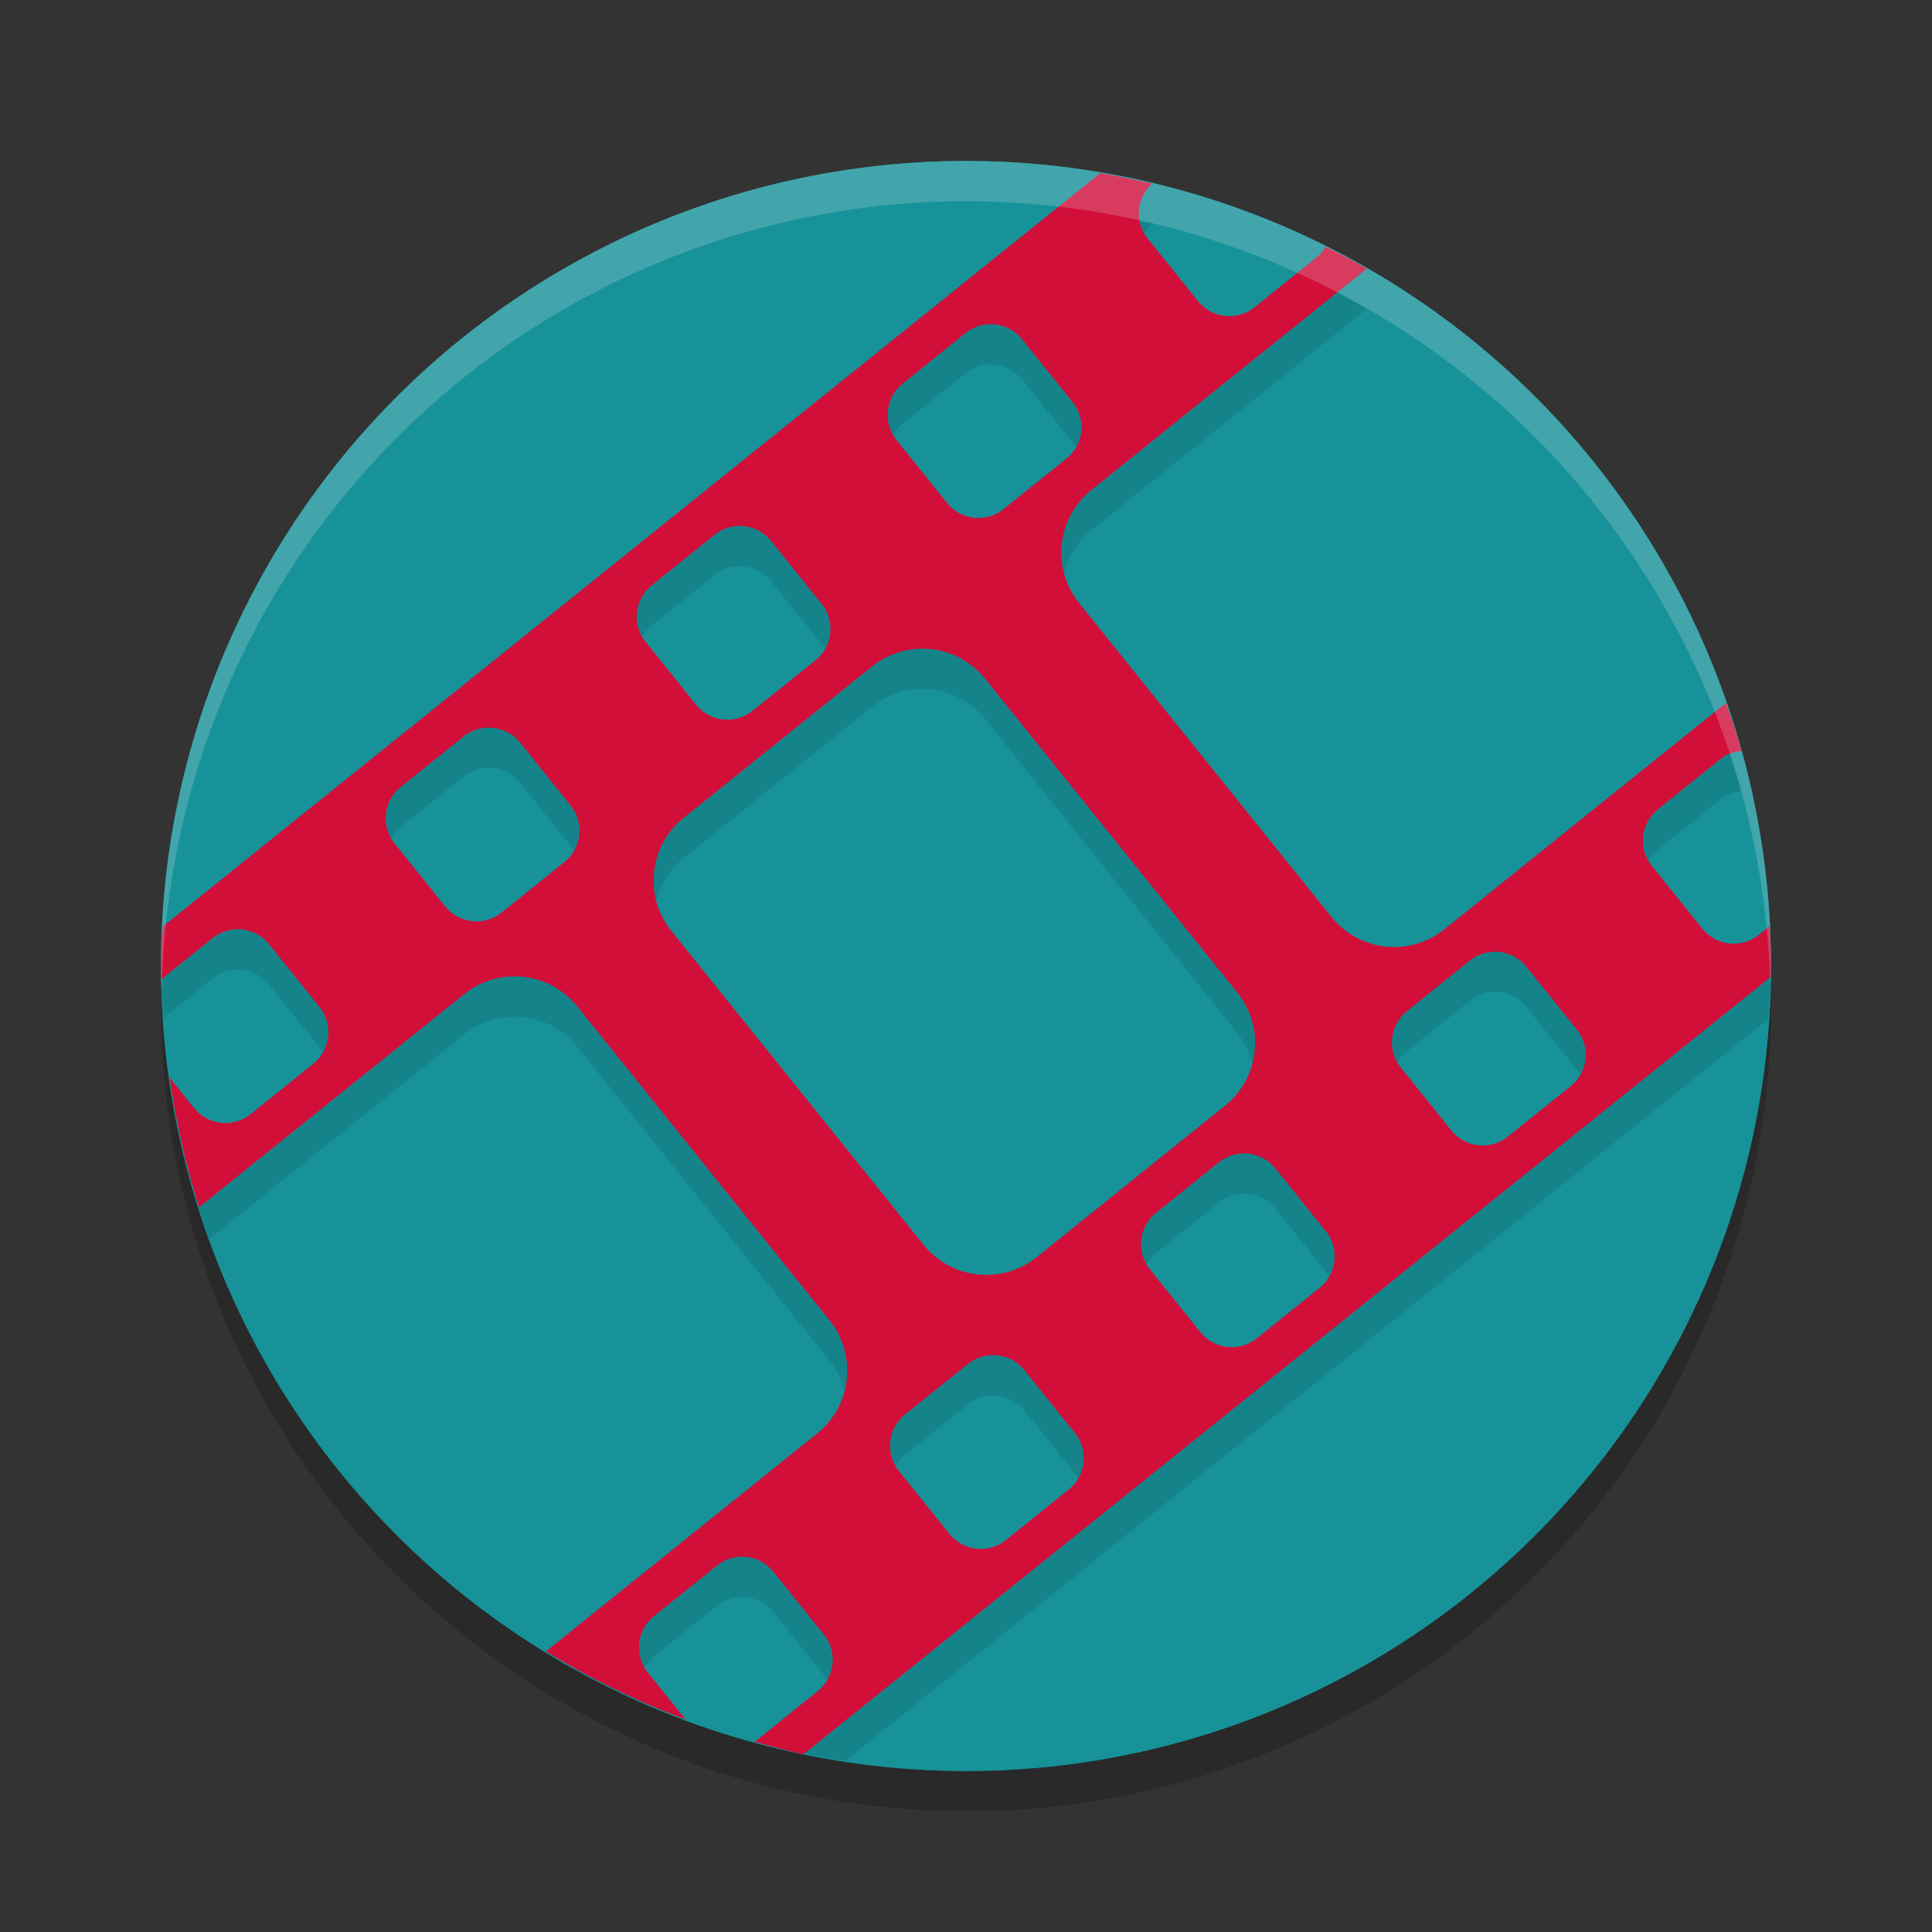 <svg xmlns="http://www.w3.org/2000/svg" width="48" height="48" version="1.1">
 <rect width="100%" height="100%" fill="#333333" stroke="none"/>
 <circle style="fill:#179299" cx="24" cy="24" r="20"/>
 <circle style="opacity:.2" cx="24" cy="25" r="20"/>
 <circle style="fill:#179299" cx="24" cy="24" r="20"/>
 <path style="opacity:.1" d="m27.336 5.303-23.287 18.713a20 20 0 0 0-0.027 0.564 20 20 0 0 0 0.025 0.721l1.232-0.99c0.216-0.174 0.48-0.244 0.734-0.217 0.254 0.028 0.498 0.153 0.672 0.369l1.252 1.559c0.347 0.432 0.279 1.059-0.152 1.406l-1.559 1.254c-0.432 0.347-1.059 0.278-1.406-0.154l-0.383-0.475a20 20 0 0 0 0.768 2.731l6.324-5.082c0.324-0.26 0.702-0.403 1.086-0.436 0.639-0.054 1.293 0.202 1.727 0.742l6.264 7.795c0.694 0.864 0.557 2.118-0.307 2.812l-6.031 4.846a20 20 0 0 0 1.695 0.84c-0.162-0.399-0.068-0.865 0.285-1.148l1.56-1.252c0.216-0.174 0.48-0.244 0.734-0.217 0.254 0.028 0.496 0.153 0.67 0.369l1.254 1.559c0.347 0.432 0.278 1.059-0.154 1.406l-0.619 0.498a20 20 0 0 0 1.307 0.232l22.934-18.43a20 20 0 0 0 0.045-0.902 20 20 0 0 0-0.014-0.406l-0.268 0.215c-0.432 0.347-1.057 0.279-1.404-0.152l-1.254-1.559c-0.347-0.432-0.279-1.059 0.152-1.406l1.56-1.254c0.156-0.125 0.338-0.178 0.521-0.197a20 20 0 0 0-0.395-1.188l-6.99 5.617c-0.864 0.694-2.116 0.557-2.811-0.307l-6.266-7.795c-0.694-0.864-0.557-2.116 0.307-2.811l6.84-5.498a20 20 0 0 0-1.023-0.543c-0.057 0.09-0.119 0.179-0.207 0.25l-1.559 1.252c-0.432 0.347-1.059 0.279-1.406-0.152l-1.252-1.559c-0.334-0.415-0.275-1.006 0.113-1.359a20 20 0 0 0-1.289-0.262zm-2.613 3.758c0.254 0.028 0.496 0.153 0.67 0.369l1.254 1.559c0.347 0.432 0.278 1.059-0.154 1.406l-1.559 1.252c-0.432 0.347-1.059 0.279-1.406-0.152l-1.252-1.559c-0.347-0.432-0.279-1.059 0.152-1.406l1.559-1.254c0.216-0.174 0.482-0.243 0.736-0.215zm-6.236 5.012c0.254 0.028 0.496 0.153 0.67 0.369l1.254 1.559c0.347 0.432 0.278 1.059-0.154 1.406l-1.559 1.252c-0.432 0.347-1.059 0.279-1.406-0.152l-1.252-1.56c-0.347-0.432-0.279-1.057 0.152-1.404l1.56-1.254c0.216-0.174 0.48-0.243 0.734-0.215zm4.262 3.051c0.639-0.054 1.293 0.202 1.727 0.742l6.264 7.795c0.694 0.864 0.557 2.116-0.307 2.811l-4.676 3.76c-0.864 0.694-2.118 0.557-2.812-0.307l-6.264-7.795c-0.694-0.864-0.557-2.118 0.307-2.812l4.676-3.758c0.324-0.26 0.702-0.403 1.086-0.436zm-10.498 1.961c0.254 0.028 0.498 0.151 0.672 0.367l1.252 1.56c0.347 0.432 0.279 1.057-0.152 1.404l-1.559 1.254c-0.432 0.347-1.059 0.278-1.406-0.154l-1.254-1.559c-0.347-0.432-0.278-1.059 0.154-1.406l1.559-1.252c0.216-0.174 0.48-0.243 0.734-0.215zm25 5.566c0.254 0.028 0.498 0.153 0.672 0.369l1.252 1.559c0.347 0.432 0.279 1.059-0.152 1.406l-1.559 1.252c-0.432 0.347-1.059 0.279-1.406-0.152l-1.254-1.559c-0.347-0.432-0.278-1.059 0.154-1.406l1.559-1.254c0.216-0.174 0.48-0.243 0.734-0.215zm-6.236 5.012c0.254 0.028 0.498 0.151 0.672 0.367l1.252 1.56c0.347 0.432 0.279 1.057-0.152 1.404l-1.559 1.254c-0.432 0.347-1.059 0.279-1.406-0.152l-1.252-1.56c-0.347-0.432-0.279-1.057 0.152-1.404l1.559-1.254c0.216-0.174 0.48-0.243 0.734-0.215zm-6.234 5.012c0.254 0.028 0.496 0.151 0.67 0.367l1.254 1.559c0.347 0.432 0.278 1.059-0.154 1.406l-1.559 1.254c-0.432 0.347-1.059 0.278-1.406-0.154l-1.252-1.559c-0.347-0.432-0.279-1.059 0.152-1.406l1.559-1.252c0.216-0.174 0.482-0.243 0.736-0.215z"/>
 <path style="fill:#d20f39" d="m27.336 4.303-23.287 18.713a20 20 0 0 0-0.049 0.984 20 20 0 0 0 0.012 0.328l1.268-1.018c0.216-0.174 0.48-0.244 0.734-0.217s0.498 0.153 0.672 0.369l1.252 1.559c0.347 0.432 0.279 1.059-0.152 1.406l-1.559 1.254c-0.432 0.347-1.059 0.278-1.406-0.154l-0.605-0.752a20 20 0 0 0 0.729 3.219l6.586-5.293c0.324-0.26 0.702-0.403 1.086-0.436 0.639-0.054 1.293 0.202 1.727 0.742l6.264 7.795c0.694 0.864 0.557 2.118-0.307 2.812l-6.738 5.414a20 20 0 0 0 3.469 1.691l-0.934-1.162c-0.347-0.432-0.279-1.059 0.152-1.406l1.56-1.252c0.216-0.174 0.48-0.244 0.734-0.217 0.254 0.028 0.496 0.153 0.67 0.369l1.254 1.559c0.347 0.432 0.278 1.059-0.154 1.406l-1.559 1.254c-0.002 0.002-0.005 0.002-0.008 0.004a20 20 0 0 0 1.215 0.309l24.025-19.307a20 20 0 0 0 0.014-0.277 20 20 0 0 0-0.035-0.99l-0.268 0.215c-0.432 0.347-1.057 0.279-1.404-0.152l-1.254-1.559c-0.347-0.432-0.279-1.059 0.152-1.406l1.56-1.254c0.156-0.125 0.338-0.178 0.521-0.197a20 20 0 0 0-0.395-1.188l-6.99 5.617c-0.864 0.694-2.116 0.557-2.811-0.307l-6.266-7.795c-0.694-0.864-0.557-2.116 0.307-2.811l6.84-5.498a20 20 0 0 0-1.023-0.543c-0.057 0.09-0.119 0.179-0.207 0.25l-1.559 1.252c-0.432 0.347-1.059 0.279-1.406-0.152l-1.252-1.559c-0.334-0.415-0.275-1.006 0.113-1.359a20 20 0 0 0-1.289-0.262zm-2.613 3.758c0.254 0.028 0.496 0.153 0.67 0.369l1.254 1.559c0.347 0.432 0.278 1.059-0.154 1.406l-1.559 1.252c-0.432 0.347-1.059 0.279-1.406-0.152l-1.252-1.559c-0.347-0.432-0.279-1.059 0.152-1.406l1.559-1.254c0.216-0.174 0.482-0.243 0.736-0.215zm-6.236 5.012c0.254 0.028 0.496 0.153 0.67 0.369l1.254 1.559c0.347 0.432 0.278 1.059-0.154 1.406l-1.559 1.252c-0.432 0.347-1.059 0.279-1.406-0.152l-1.252-1.56c-0.347-0.432-0.279-1.057 0.152-1.404l1.56-1.254c0.216-0.174 0.48-0.243 0.734-0.215zm4.262 3.051c0.639-0.054 1.293 0.202 1.727 0.742l6.264 7.795c0.694 0.864 0.557 2.116-0.307 2.811l-4.676 3.76c-0.864 0.694-2.118 0.557-2.812-0.307l-6.264-7.795c-0.694-0.864-0.557-2.118 0.307-2.812l4.676-3.758c0.324-0.26 0.702-0.403 1.086-0.436zm-10.498 1.961c0.254 0.028 0.498 0.151 0.672 0.367l1.252 1.56c0.347 0.432 0.279 1.057-0.152 1.404l-1.559 1.254c-0.432 0.347-1.059 0.278-1.406-0.154l-1.254-1.559c-0.347-0.432-0.278-1.059 0.154-1.406l1.559-1.252c0.216-0.174 0.48-0.243 0.734-0.215zm25 5.566c0.254 0.028 0.498 0.153 0.672 0.369l1.252 1.559c0.347 0.432 0.279 1.059-0.152 1.406l-1.559 1.252c-0.432 0.347-1.059 0.279-1.406-0.152l-1.254-1.559c-0.347-0.432-0.278-1.059 0.154-1.406l1.559-1.254c0.216-0.174 0.48-0.243 0.734-0.215zm-6.236 5.012c0.254 0.028 0.498 0.151 0.672 0.367l1.252 1.56c0.347 0.432 0.279 1.057-0.152 1.404l-1.559 1.254c-0.432 0.347-1.059 0.279-1.406-0.152l-1.252-1.56c-0.347-0.432-0.279-1.057 0.152-1.404l1.559-1.254c0.216-0.174 0.48-0.243 0.734-0.215zm-6.234 5.012c0.254 0.028 0.496 0.151 0.67 0.367l1.254 1.559c0.347 0.432 0.278 1.059-0.154 1.406l-1.559 1.254c-0.432 0.347-1.059 0.278-1.406-0.154l-1.252-1.559c-0.347-0.432-0.279-1.059 0.152-1.406l1.559-1.252c0.216-0.174 0.482-0.243 0.736-0.215z"/>
 <path style="fill:#eff1f5;opacity:.2" d="M 24,4 A 20,20 0 0 0 4,24 20,20 0 0 0 4.021,24.582 20,20 0 0 1 24,5 20,20 0 0 1 43.979,24.418 20,20 0 0 0 44,24 20,20 0 0 0 24,4 Z"/>
</svg>
